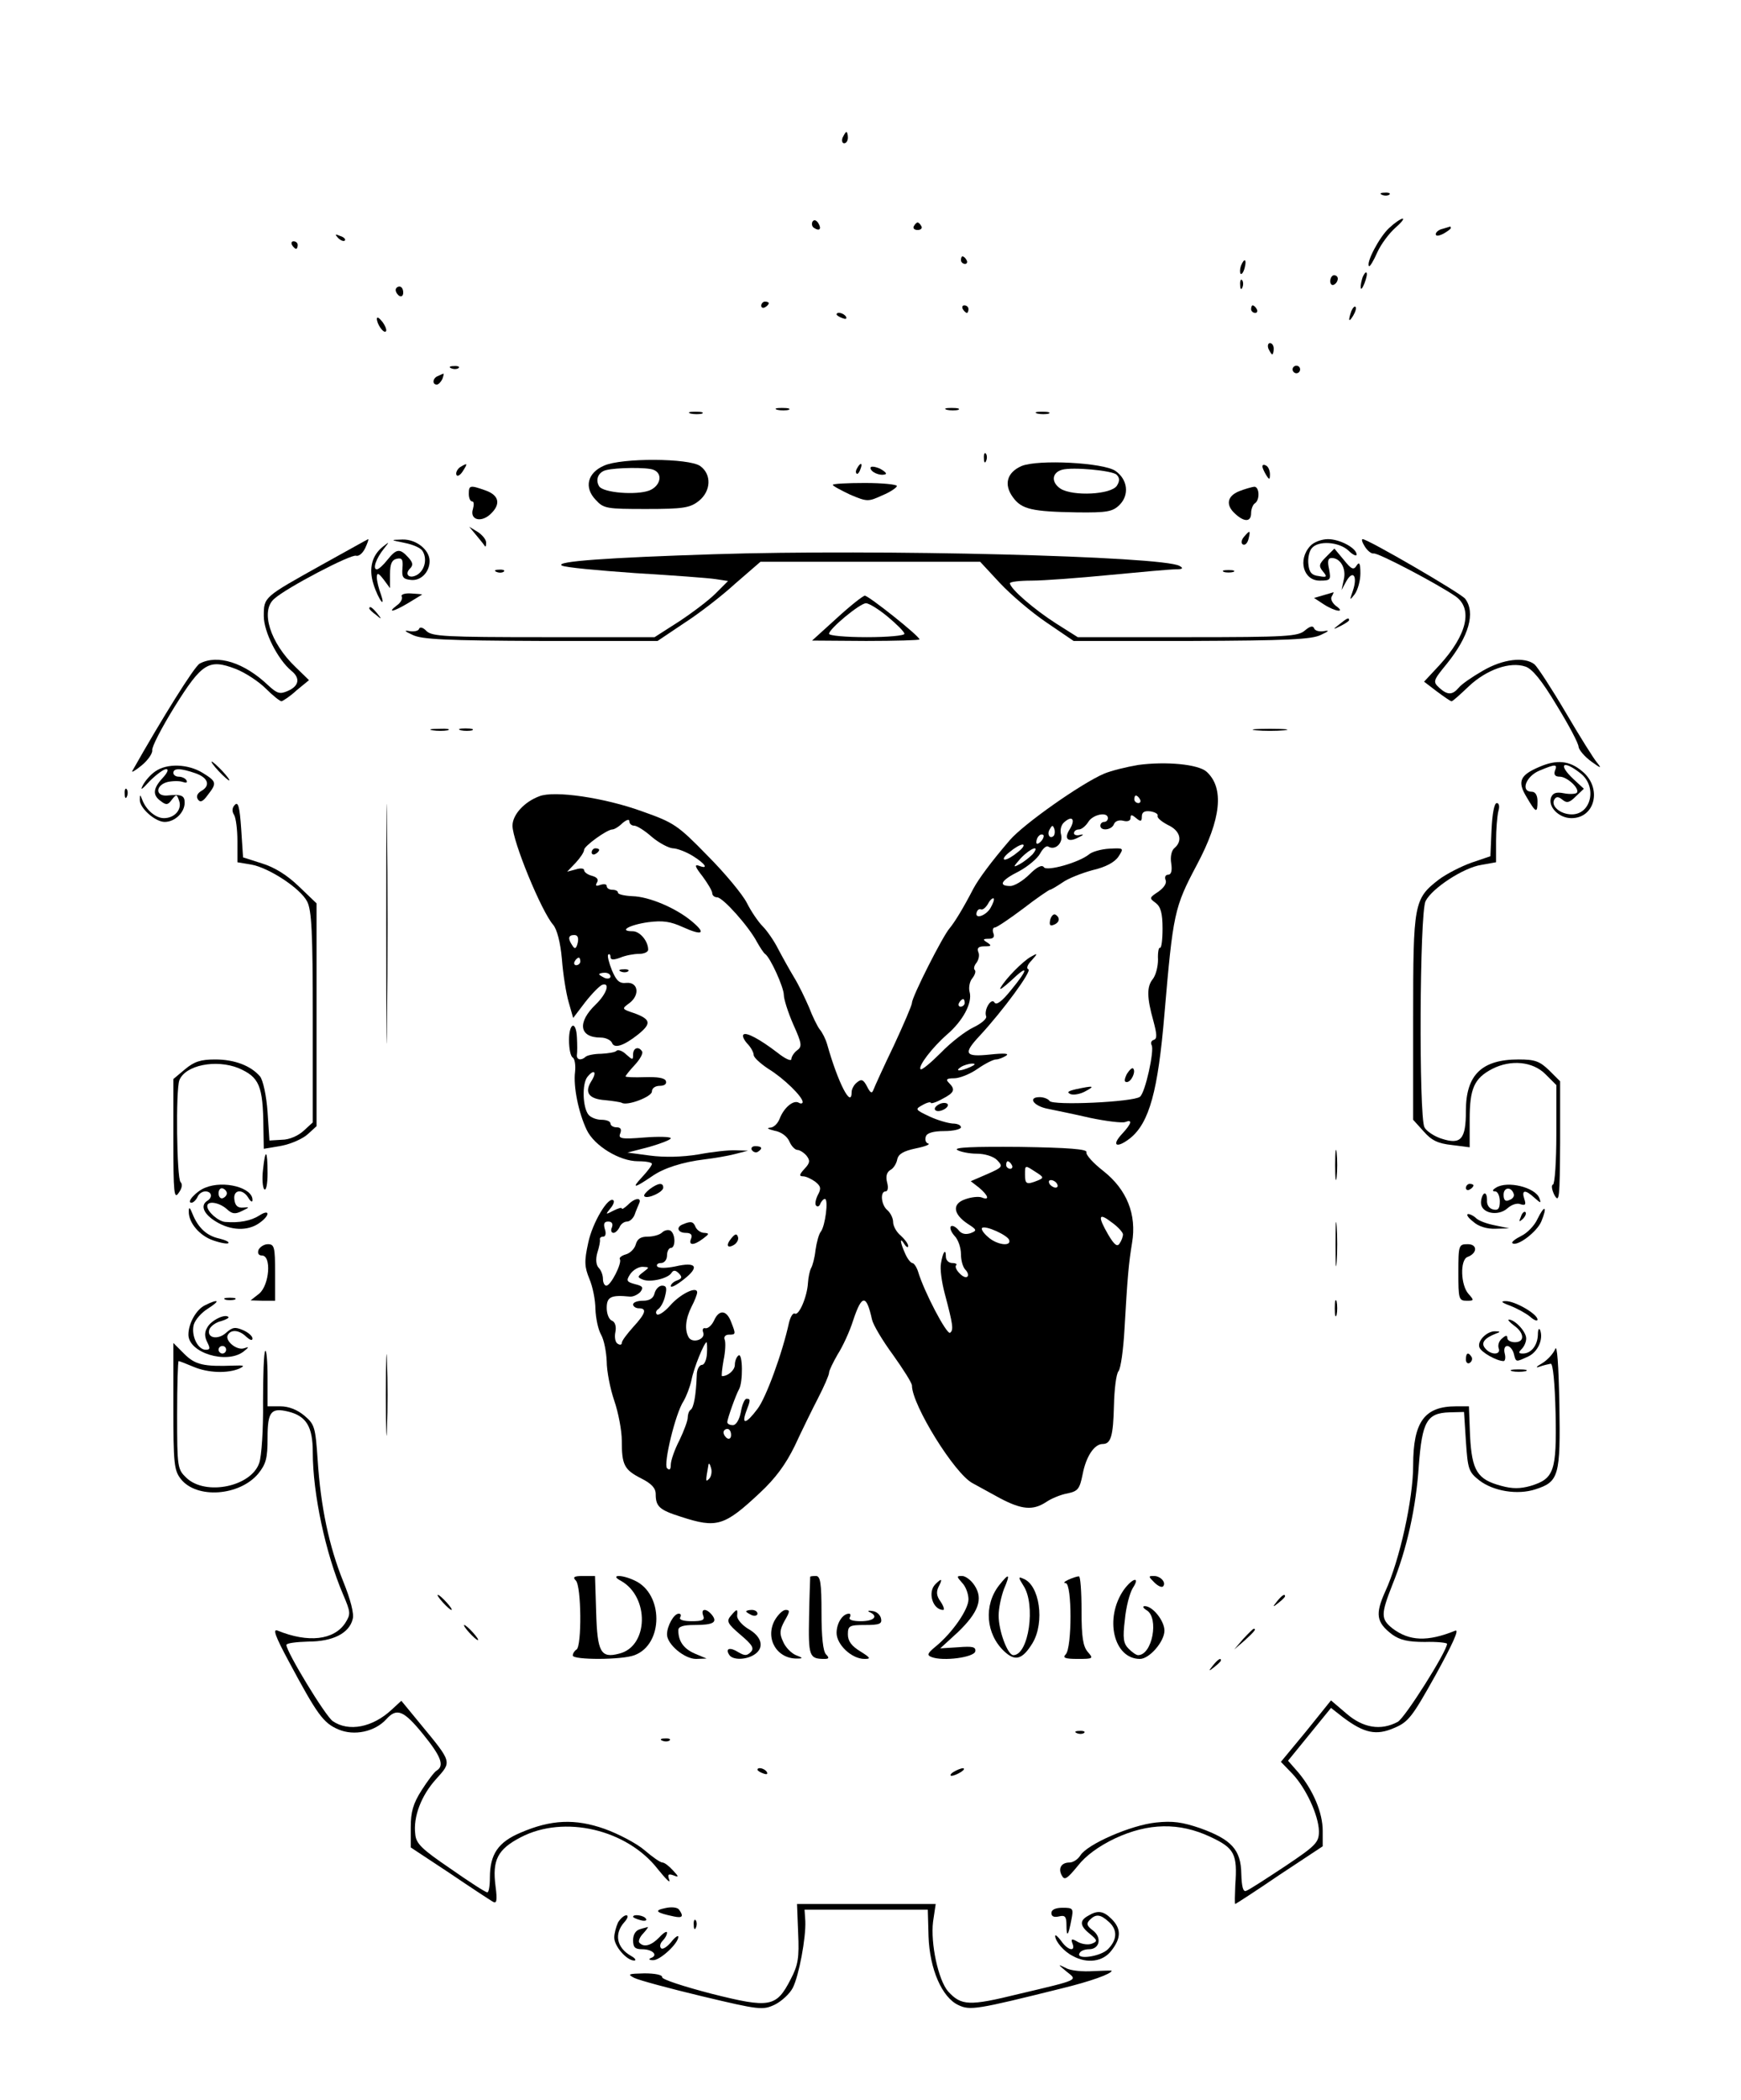 <?xml version="1.0" standalone="no"?>
<!DOCTYPE svg PUBLIC "-//W3C//DTD SVG 20010904//EN"
 "http://www.w3.org/TR/2001/REC-SVG-20010904/DTD/svg10.dtd">
<svg version="1.0" xmlns="http://www.w3.org/2000/svg"
 width="462pt" height="557pt" viewBox="0 0 462 557"
 preserveAspectRatio="xMidYMid meet">

<g transform="translate(0,557) scale(0.1,-0.1)"
fill="#000000" stroke="none">
<path d="M2236 5205 c-3 -8 -1 -15 4 -15 6 0 10 7 10 15 0 8 -2 15 -4 15 -2 0
-6 -7 -10 -15z"/>
<path d="M3668 5053 c7 -3 16 -2 19 1 4 3 -2 6 -13 5 -11 0 -14 -3 -6 -6z"/>
<path d="M2156 4982 c-3 -6 -1 -14 5 -17 14 -9 20 -2 10 14 -6 8 -11 9 -15 3z"/>
<path d="M3686 4965 c-26 -24 -62 -93 -53 -101 2 -2 12 14 22 37 10 22 32 51
48 65 15 13 24 24 19 24 -5 0 -21 -11 -36 -25z"/>
<path d="M2425 4970 c-3 -5 1 -10 10 -10 9 0 13 5 10 10 -3 6 -8 10 -10 10 -2
0 -7 -4 -10 -10z"/>
<path d="M3828 4963 c-10 -2 -18 -9 -18 -14 0 -6 8 -5 20 1 11 6 20 13 20 15
0 3 -1 4 -2 4 -2 -1 -11 -3 -20 -6z"/>
<path d="M897 4939 c7 -7 15 -10 18 -7 3 3 -2 9 -12 12 -14 6 -15 5 -6 -5z"/>
<path d="M775 4920 c3 -5 8 -10 11 -10 2 0 4 5 4 10 0 6 -5 10 -11 10 -5 0 -7
-4 -4 -10z"/>
<path d="M2550 4880 c0 -5 5 -10 11 -10 5 0 7 5 4 10 -3 6 -8 10 -11 10 -2 0
-4 -4 -4 -10z"/>
<path d="M3293 4865 c-3 -9 -3 -18 -1 -21 3 -3 8 4 11 16 6 23 -1 27 -10 5z"/>
<path d="M3616 4835 c-3 -9 -6 -22 -5 -28 0 -7 5 -1 10 12 5 13 8 26 5 28 -2
2 -6 -3 -10 -12z"/>
<path d="M3530 4824 c0 -8 5 -12 10 -9 6 3 10 10 10 16 0 5 -4 9 -10 9 -5 0
-10 -7 -10 -16z"/>
<path d="M3291 4814 c0 -11 3 -14 6 -6 3 7 2 16 -1 19 -3 4 -6 -2 -5 -13z"/>
<path d="M1050 4801 c0 -6 5 -13 10 -16 6 -3 10 1 10 9 0 9 -4 16 -10 16 -5 0
-10 -4 -10 -9z"/>
<path d="M2020 4759 c0 -5 5 -7 10 -4 6 3 10 8 10 11 0 2 -4 4 -10 4 -5 0 -10
-5 -10 -11z"/>
<path d="M2555 4750 c3 -5 8 -10 11 -10 2 0 4 5 4 10 0 6 -5 10 -11 10 -5 0
-7 -4 -4 -10z"/>
<path d="M3320 4750 c0 -5 5 -10 11 -10 5 0 7 5 4 10 -3 6 -8 10 -11 10 -2 0
-4 -4 -4 -10z"/>
<path d="M3586 4745 c-9 -26 -7 -32 5 -12 6 10 9 21 6 23 -2 3 -7 -2 -11 -11z"/>
<path d="M2220 4736 c0 -2 7 -7 16 -10 8 -3 12 -2 9 4 -6 10 -25 14 -25 6z"/>
<path d="M1000 4725 c0 -15 18 -40 24 -34 3 3 -1 14 -9 25 -8 10 -14 15 -15 9z"/>
<path d="M3366 4645 c4 -8 8 -15 10 -15 2 0 4 7 4 15 0 8 -4 15 -10 15 -5 0
-7 -7 -4 -15z"/>
<path d="M1198 4593 c7 -3 16 -2 19 1 4 3 -2 6 -13 5 -11 0 -14 -3 -6 -6z"/>
<path d="M3430 4590 c0 -5 5 -10 10 -10 6 0 10 5 10 10 0 6 -4 10 -10 10 -5 0
-10 -4 -10 -10z"/>
<path d="M1163 4573 c-15 -5 -17 -23 -4 -23 5 0 11 7 15 15 3 8 4 15 3 14 -1
0 -8 -3 -14 -6z"/>
<path d="M2063 4483 c9 -2 23 -2 30 0 6 3 -1 5 -18 5 -16 0 -22 -2 -12 -5z"/>
<path d="M2513 4483 c9 -2 23 -2 30 0 6 3 -1 5 -18 5 -16 0 -22 -2 -12 -5z"/>
<path d="M1833 4473 c9 -2 23 -2 30 0 6 3 -1 5 -18 5 -16 0 -22 -2 -12 -5z"/>
<path d="M2753 4473 c9 -2 23 -2 30 0 6 3 -1 5 -18 5 -16 0 -22 -2 -12 -5z"/>
<path d="M2611 4354 c0 -11 3 -14 6 -6 3 7 2 16 -1 19 -3 4 -6 -2 -5 -13z"/>
<path d="M1603 4335 c-44 -19 -54 -58 -22 -91 21 -23 29 -24 134 -24 98 0 116
3 139 21 33 26 35 71 4 93 -30 21 -208 22 -255 1z m131 -11 c26 -10 19 -43
-11 -55 -35 -13 -122 -6 -133 11 -11 18 -2 38 18 43 27 7 109 8 126 1z"/>
<path d="M2711 4334 c-39 -17 -48 -49 -23 -83 23 -32 51 -38 170 -40 80 -1 95
2 113 20 26 26 22 67 -11 90 -32 22 -205 31 -249 13z m252 -23 c8 -8 9 -16 1
-29 -15 -24 -117 -29 -150 -8 -25 17 -23 42 4 50 28 8 134 -2 145 -13z"/>
<path d="M1221 4331 c-7 -5 -12 -14 -10 -20 2 -6 10 -2 17 9 14 22 13 23 -7
11z"/>
<path d="M2275 4329 c-4 -6 -5 -12 -2 -15 2 -3 7 2 10 11 7 17 1 20 -8 4z"/>
<path d="M2310 4329 c0 -11 25 -22 39 -17 6 1 -1 8 -14 15 -14 6 -25 7 -25 2z"/>
<path d="M3350 4333 c0 -4 5 -15 10 -23 8 -13 10 -13 10 2 0 9 -4 20 -10 23
-5 3 -10 3 -10 -2z"/>
<path d="M2210 4284 c0 -3 21 -14 46 -26 45 -19 48 -19 85 -2 22 9 39 21 39
25 0 4 -38 8 -85 8 -47 0 -85 -2 -85 -5z"/>
<path d="M1244 4260 c0 -11 4 -20 9 -20 5 0 5 -9 2 -20 -9 -28 20 -37 45 -15
30 27 25 51 -11 64 -42 15 -45 14 -45 -9z"/>
<path d="M3288 4267 c-32 -13 -36 -37 -10 -60 25 -23 42 -21 42 2 0 11 5 23
10 26 14 9 12 45 -2 44 -7 -1 -25 -6 -40 -12z"/>
<path d="M1265 4149 c11 -13 21 -26 22 -28 2 -2 3 2 3 10 0 8 -10 20 -22 28
l-23 14 20 -24z"/>
<path d="M3301 4146 c-7 -8 -8 -17 -3 -20 6 -3 12 3 15 14 6 24 4 25 -12 6z"/>
<path d="M854 4072 c-154 -86 -154 -85 -154 -136 0 -42 37 -115 73 -145 24
-19 21 -40 -8 -53 -22 -10 -29 -8 -53 14 -64 61 -135 83 -182 58 -14 -7 -101
-147 -179 -285 -3 -5 8 1 25 15 17 14 29 32 28 40 -2 8 25 60 59 115 73 117
91 128 162 101 26 -10 62 -34 80 -52 19 -19 38 -34 42 -34 4 1 23 13 40 29
l33 27 -36 35 c-67 64 -94 149 -56 181 32 29 204 119 217 114 7 -2 17 6 24 20
6 13 10 24 8 24 -1 0 -56 -31 -123 -68z"/>
<path d="M1074 4130 c21 -4 42 -13 47 -21 13 -20 7 -50 -13 -63 -21 -13 -36 0
-20 16 9 9 8 16 -5 30 -22 24 -31 23 -55 -7 -11 -14 -23 -25 -28 -25 -12 0 -2
29 19 55 15 19 15 19 -3 5 -29 -23 -38 -58 -25 -99 6 -20 16 -40 21 -46 5 -5
4 3 -1 18 -6 16 -11 36 -11 45 0 14 4 13 18 -5 l17 -23 0 37 c0 28 5 38 18 41
14 3 17 -2 15 -25 -2 -23 1 -29 21 -31 27 -4 51 20 51 50 0 30 -36 58 -72 57
-33 -1 -33 -1 6 -9z"/>
<path d="M3477 4122 c-34 -37 -18 -92 25 -92 29 0 30 2 25 30 -5 22 -3 30 7
30 23 0 39 -28 32 -57 l-6 -28 13 24 c18 31 30 12 17 -26 -9 -26 -9 -27 5 -9
8 11 15 36 15 55 0 27 -3 32 -10 21 -8 -13 -14 -10 -34 15 l-25 30 -22 -22
c-19 -19 -20 -24 -9 -38 13 -15 11 -17 -10 -13 -19 2 -26 10 -28 31 -2 16 2
35 9 43 17 21 72 17 97 -6 12 -12 22 -16 22 -11 0 17 -44 41 -76 41 -17 0 -38
-8 -47 -18z"/>
<path d="M3622 4120 c7 -11 17 -19 23 -18 11 3 172 -82 218 -114 46 -33 30
-102 -43 -182 l-41 -44 34 -26 c19 -14 36 -26 39 -26 3 0 23 18 46 40 47 44
109 66 150 52 18 -6 43 -36 83 -103 32 -52 58 -101 58 -110 1 -8 16 -26 34
-39 25 -18 28 -19 16 -4 -9 10 -47 71 -84 134 -37 63 -75 121 -83 128 -27 21
-84 14 -137 -17 -28 -16 -57 -36 -64 -45 -17 -20 -30 -20 -52 0 -17 16 -16 19
20 63 59 73 77 136 49 173 -12 15 -258 158 -272 158 -4 0 -1 -9 6 -20z"/>
<path d="M1895 4100 c-282 -9 -424 -19 -404 -30 8 -5 95 -13 194 -20 99 -6
195 -13 214 -16 l33 -5 -33 -33 c-19 -19 -63 -52 -98 -75 l-64 -41 -294 0
c-259 0 -296 2 -311 16 -9 10 -18 12 -20 6 -1 -5 -13 -8 -25 -6 -16 3 -14 0 8
-10 24 -12 89 -15 340 -16 l310 0 70 47 c39 25 100 72 136 105 l67 58 291 0
292 0 52 -56 c29 -31 84 -78 124 -105 l72 -49 313 0 c254 1 319 4 343 16 22
10 24 13 8 10 -12 -2 -24 1 -26 8 -3 7 -11 5 -24 -6 -18 -16 -48 -18 -311 -18
l-292 0 -57 36 c-58 37 -122 92 -123 107 0 4 26 7 58 7 31 0 125 7 207 15 83
8 161 15 175 15 19 0 21 3 10 9 -45 26 -802 45 -1235 31z"/>
<path d="M1318 4053 c7 -3 16 -2 19 1 4 3 -2 6 -13 5 -11 0 -14 -3 -6 -6z"/>
<path d="M3248 4053 c6 -2 18 -2 25 0 6 3 1 5 -13 5 -14 0 -19 -2 -12 -5z"/>
<path d="M1066 3988 c3 -5 -2 -16 -12 -23 -29 -22 -10 -18 30 6 20 12 36 22
36 22 0 1 -13 2 -30 3 -16 1 -27 -3 -24 -8z"/>
<path d="M3511 3991 l-24 -7 26 -17 c31 -20 59 -23 32 -4 -10 8 -15 19 -11 25
4 7 6 12 4 11 -2 -1 -14 -4 -27 -8z"/>
<path d="M2220 3930 l-65 -59 143 -1 c78 0 142 2 142 4 0 9 -135 116 -145 116
-5 0 -39 -27 -75 -60z m136 4 c24 -20 44 -40 44 -45 0 -5 -45 -9 -100 -9 -55
0 -100 4 -100 9 0 13 82 81 98 81 8 0 34 -16 58 -36z"/>
<path d="M980 3956 c0 -2 8 -10 18 -17 15 -13 16 -12 3 4 -13 16 -21 21 -21
13z"/>
<path d="M3554 3914 c-18 -14 -18 -15 4 -4 12 6 22 13 22 15 0 8 -5 6 -26 -11z"/>
<path d="M1148 3633 c12 -2 30 -2 40 0 9 3 -1 5 -23 4 -22 0 -30 -2 -17 -4z"/>
<path d="M1223 3633 c9 -2 23 -2 30 0 6 3 -1 5 -18 5 -16 0 -22 -2 -12 -5z"/>
<path d="M3333 3633 c20 -2 54 -2 75 0 20 2 3 4 -38 4 -41 0 -58 -2 -37 -4z"/>
<path d="M1025 3120 c0 -283 1 -399 2 -258 2 142 2 374 0 515 -1 142 -2 26 -2
-257z"/>
<path d="M580 3525 c13 -14 26 -25 28 -25 3 0 -5 11 -18 25 -13 14 -26 25 -28
25 -3 0 5 -11 18 -25z"/>
<path d="M3020 3541 c-30 -5 -71 -15 -90 -23 -61 -26 -214 -134 -250 -176 -50
-58 -83 -103 -97 -129 -27 -52 -49 -88 -63 -105 -18 -20 -100 -182 -100 -198
0 -6 -22 -57 -48 -113 -27 -56 -51 -109 -54 -117 -4 -11 -8 -10 -17 8 -10 19
-15 21 -27 11 -8 -6 -14 -18 -14 -25 0 -46 -36 23 -65 126 -4 14 -13 32 -20
40 -6 8 -19 34 -28 58 -10 23 -27 59 -40 80 -12 20 -31 54 -42 75 -11 22 -30
49 -41 60 -12 12 -31 40 -42 62 -11 22 -58 79 -105 126 -78 80 -88 87 -173
117 -99 36 -233 56 -273 40 -40 -15 -71 -49 -71 -78 0 -41 77 -228 108 -263
10 -12 19 -46 23 -90 3 -40 11 -91 18 -115 l12 -42 32 42 c18 23 38 43 45 46
22 7 12 -24 -17 -52 -50 -48 -44 -88 13 -88 14 0 27 -7 30 -14 6 -16 31 -8 69
22 36 29 34 40 -8 56 -36 12 -36 12 -14 28 28 22 22 56 -9 53 -18 -2 -26 5
-38 33 -8 20 -13 39 -10 42 3 3 6 0 6 -6 0 -8 7 -9 26 -2 14 6 36 10 50 10 13
0 24 5 24 11 0 23 -22 49 -41 49 -39 0 -9 17 41 24 39 5 59 2 92 -13 53 -24
63 -17 23 16 -42 35 -113 65 -157 66 -21 1 -38 5 -38 9 0 5 -7 8 -15 8 -8 0
-15 4 -15 10 0 5 -7 6 -17 3 -11 -4 -14 -3 -9 6 5 8 1 14 -13 18 -12 3 -21 10
-21 15 0 5 -10 6 -22 2 l-23 -6 23 24 c12 13 22 28 22 34 0 10 61 54 75 54 5
0 17 7 27 17 11 9 18 11 18 5 0 -7 6 -12 13 -12 7 0 28 -13 47 -30 19 -16 44
-29 55 -30 11 0 35 -9 53 -20 34 -21 44 -37 16 -26 -12 4 -9 -4 10 -28 14 -19
26 -39 26 -45 0 -6 6 -11 13 -11 15 0 84 -77 106 -119 8 -14 17 -28 21 -31 14
-9 50 -89 50 -109 0 -11 11 -46 25 -78 23 -51 24 -59 10 -69 -8 -6 -15 -17
-15 -23 0 -7 -17 1 -37 17 -47 36 -83 55 -90 48 -4 -3 1 -14 10 -24 10 -10 17
-24 17 -30 0 -7 18 -23 39 -37 41 -25 91 -74 91 -88 0 -4 -5 -5 -10 -2 -14 9
-40 -13 -51 -42 -5 -13 -16 -24 -26 -24 -10 -1 -4 -4 12 -8 18 -3 34 -15 40
-29 5 -12 15 -22 21 -22 6 0 17 -7 24 -15 10 -13 10 -19 -5 -35 -14 -15 -15
-20 -4 -20 8 0 22 -7 32 -14 15 -12 17 -18 7 -36 -6 -12 -8 -25 -4 -28 4 -4 9
-1 11 6 3 6 8 12 12 12 10 0 1 -72 -11 -87 -5 -6 -11 -28 -14 -49 -2 -20 -8
-42 -12 -48 -3 -6 -7 -23 -8 -39 -2 -36 -24 -88 -35 -81 -5 2 -11 -8 -15 -23
-18 -83 -62 -202 -84 -230 -30 -40 -43 -43 -30 -7 12 31 12 34 1 34 -5 0 -12
-16 -15 -35 -4 -21 -13 -35 -21 -35 -8 0 -15 3 -15 8 0 9 23 73 31 87 11 19
10 97 -1 90 -5 -3 -10 -14 -10 -25 0 -14 -18 -30 -34 -30 -2 0 0 19 4 42 5 23
6 48 3 55 -3 7 2 13 11 13 19 0 19 1 6 34 -12 32 -32 33 -45 4 -6 -13 -16 -22
-23 -21 -6 2 -9 -3 -6 -11 7 -18 -27 -30 -38 -14 -12 20 -9 50 7 82 8 15 15
33 15 38 0 18 -45 -4 -72 -35 -15 -17 -31 -27 -35 -23 -4 4 -2 10 4 14 6 4 15
20 18 35 5 20 4 27 -8 27 -8 0 -17 -9 -20 -20 -3 -14 -14 -20 -31 -20 -14 0
-26 -4 -26 -10 0 -5 7 -10 15 -10 23 0 18 -14 -15 -50 -16 -18 -30 -36 -30
-42 0 -5 -5 -6 -11 -2 -6 3 -9 17 -6 31 3 15 -1 27 -9 30 -8 3 -14 18 -14 34
0 29 11 35 61 30 9 -1 21 5 28 12 9 12 7 16 -14 21 -22 6 -24 9 -13 26 7 11
22 20 33 20 19 -1 19 -1 2 -14 -16 -12 -16 -14 -1 -20 20 -8 67 3 76 18 5 8
11 7 19 -1 10 -10 9 -14 -4 -19 -9 -3 -17 -10 -17 -15 0 -6 16 3 35 18 42 33
33 47 -23 34 -25 -5 -44 -5 -48 0 -3 5 2 9 10 9 9 0 16 9 16 20 0 11 5 20 10
20 13 0 13 37 -1 46 -6 3 -16 1 -22 -5 -6 -6 -23 -11 -38 -11 -19 0 -28 -6
-32 -21 -3 -11 -15 -23 -26 -26 -11 -3 -19 -9 -16 -13 6 -10 -24 -70 -36 -70
-5 0 -9 8 -9 18 0 10 -5 23 -11 29 -7 7 -9 22 -4 40 5 15 8 31 7 35 -1 5 3 8
9 8 6 0 8 9 4 20 -4 14 -2 20 9 20 10 0 13 -6 10 -15 -4 -8 -2 -15 4 -15 5 0
12 7 16 15 3 8 12 15 20 15 7 0 16 8 20 18 3 9 9 23 12 30 8 17 -12 15 -30 -4
-9 -8 -16 -13 -16 -9 0 3 -10 0 -22 -6 -21 -11 -22 -11 -9 5 8 9 12 19 9 22
-13 13 -56 -59 -67 -112 -11 -50 -10 -64 3 -96 9 -21 16 -57 16 -80 1 -24 7
-54 15 -68 8 -14 14 -46 15 -71 0 -25 9 -72 20 -104 11 -32 20 -80 20 -106 0
-64 6 -77 51 -100 28 -14 39 -26 39 -42 0 -33 10 -42 67 -60 95 -31 115 -25
209 63 42 39 69 76 93 125 18 39 46 96 62 127 16 31 29 61 29 67 0 6 11 28 23
49 13 20 32 61 41 90 23 69 35 70 50 2 3 -14 28 -56 56 -94 27 -38 50 -74 50
-81 0 -51 113 -234 161 -259 13 -7 46 -25 73 -40 57 -30 87 -33 122 -10 13 9
39 20 57 23 28 6 32 12 40 51 9 47 31 80 53 80 22 0 28 21 30 102 1 43 6 84
12 91 6 7 13 57 16 112 8 139 11 173 20 228 13 76 -14 142 -76 191 -27 21 -47
43 -45 50 3 8 -47 12 -177 14 -122 1 -176 -1 -166 -8 8 -5 32 -10 52 -10 21 0
44 -7 54 -17 16 -17 15 -19 -26 -37 l-44 -19 22 -17 c25 -21 29 -35 7 -26 -8
3 -28 1 -44 -5 -35 -12 -32 -39 7 -65 25 -16 25 -18 7 -25 -13 -4 -24 -2 -32
9 -7 8 -16 13 -20 9 -3 -4 1 -15 10 -25 10 -10 17 -32 17 -48 0 -17 5 -35 12
-42 6 -6 9 -15 5 -18 -3 -4 -13 0 -21 9 -8 8 -12 17 -9 21 4 3 -1 6 -10 6 -9
0 -17 7 -17 17 0 23 -8 13 -13 -18 -3 -14 2 -50 10 -80 22 -83 24 -97 14 -104
-9 -5 -69 109 -85 163 -4 12 -11 22 -15 22 -4 0 -13 11 -19 25 -14 31 -15 46
-2 25 5 -8 10 -10 10 -5 0 6 -9 18 -20 28 -11 9 -20 25 -20 36 0 10 -7 24 -15
31 -17 14 -20 50 -5 50 6 0 8 10 4 24 -4 16 -1 27 9 33 8 4 16 17 18 28 3 14
16 22 49 29 25 5 40 11 33 13 -7 2 -9 11 -6 19 3 9 20 14 49 14 24 0 44 5 44
10 0 6 -10 10 -22 10 -13 1 -41 9 -62 19 -38 18 -38 19 -18 30 12 7 22 9 22 6
0 -3 14 1 30 10 33 17 36 25 18 43 -9 9 -6 12 14 12 14 0 42 11 62 25 20 14
42 25 49 25 7 0 19 5 27 10 9 6 -5 7 -43 3 -67 -7 -72 2 -27 50 62 67 139 172
129 176 -6 2 -3 12 8 23 18 20 17 21 -2 10 -21 -12 -66 -57 -80 -82 -4 -8 8 1
28 19 47 45 47 32 0 -25 -24 -30 -39 -41 -44 -33 -8 14 -29 -19 -22 -37 2 -6
-13 -19 -34 -29 -21 -10 -60 -40 -86 -67 -27 -27 -51 -47 -54 -44 -8 7 31 58
70 92 42 36 68 84 60 113 -3 11 0 28 7 36 7 9 10 18 7 22 -4 3 -2 12 4 19 6 8
9 21 5 29 -4 11 1 15 17 15 18 0 19 2 7 10 -13 8 -12 10 4 10 12 0 16 5 12 15
-3 8 -1 15 4 15 5 0 39 23 75 50 36 28 69 50 71 50 3 0 18 9 33 19 15 11 51
25 80 33 35 8 59 21 69 36 15 23 14 23 -24 21 -21 -1 -46 -8 -54 -15 -27 -22
-113 -46 -120 -34 -5 7 -18 1 -38 -19 -17 -17 -40 -31 -51 -31 -33 0 -25 15
23 39 24 13 49 34 56 47 7 13 16 21 21 19 18 -12 40 8 35 30 -4 14 0 28 9 35
21 18 29 6 14 -19 -17 -26 -5 -37 23 -22 13 6 15 9 6 7 -10 -3 -18 -1 -18 4 0
6 6 10 13 10 7 0 18 9 25 20 12 20 52 28 52 10 0 -5 -4 -10 -10 -10 -5 0 -10
-4 -10 -10 0 -15 30 -12 36 4 3 8 13 12 25 9 11 -3 19 0 19 7 0 10 3 10 15 0
12 -10 15 -9 15 4 0 12 7 16 23 14 12 -2 21 -7 19 -12 -2 -5 10 -15 27 -24 33
-15 40 -42 18 -61 -8 -6 -12 -23 -9 -41 3 -19 0 -30 -8 -30 -7 0 -10 -6 -7
-14 4 -9 -5 -21 -19 -31 -24 -16 -25 -17 -7 -30 13 -10 18 -27 18 -68 0 -30
-3 -53 -7 -51 -3 2 -6 -12 -5 -31 0 -19 -6 -42 -14 -52 -16 -20 -16 -48 2
-112 9 -34 10 -46 1 -49 -7 -2 -9 -8 -6 -14 8 -13 -17 -127 -31 -137 -17 -14
-232 -24 -240 -11 -3 5 -15 10 -26 10 -33 0 -16 -24 22 -31 19 -4 69 -14 112
-24 43 -9 85 -14 93 -11 20 8 17 -4 -8 -31 -30 -32 -15 -40 21 -12 51 41 74
126 91 329 23 268 26 283 86 396 65 122 73 204 26 247 -22 20 -108 28 -182 18z
m5 -91 c3 -5 1 -10 -4 -10 -6 0 -11 5 -11 10 0 6 2 10 4 10 3 0 8 -4 11 -10z
m-229 -97 c-10 -10 -19 5 -10 18 6 11 8 11 12 0 2 -7 1 -15 -2 -18z m-34 -15
c-7 -7 -12 -8 -12 -2 0 6 3 14 7 17 3 4 9 5 12 2 2 -3 -1 -11 -7 -17z m-61
-28 c-13 -11 -28 -20 -35 -20 -6 1 0 10 13 20 13 11 28 20 35 20 6 -1 0 -10
-13 -20z m39 -6 c-8 -8 -23 -20 -34 -26 -19 -10 -18 -8 3 16 26 27 53 37 31
10z m-112 -143 c-13 -21 -43 -30 -36 -10 2 6 7 9 11 7 5 -2 13 5 19 15 5 10
12 16 15 14 2 -3 -2 -14 -9 -26z m-1095 -92 c-4 -16 -8 -17 -14 -7 -13 19 -11
28 5 28 9 0 12 -7 9 -21z m7 -49 c0 -5 -5 -10 -11 -10 -5 0 -7 5 -4 10 3 6 8
10 11 10 2 0 4 -4 4 -10z m80 -40 c0 -5 -7 -7 -15 -4 -8 4 -15 8 -15 10 0 2 7
4 15 4 8 0 15 -4 15 -10z m940 -70 c0 -5 -5 -10 -11 -10 -5 0 -7 5 -4 10 3 6
8 10 11 10 2 0 4 -4 4 -10z m15 -170 c-27 -12 -43 -12 -25 0 8 5 22 9 30 9 10
0 8 -3 -5 -9z m110 -260 c3 -5 1 -10 -4 -10 -6 0 -11 5 -11 10 0 6 2 10 4 10
3 0 8 -4 11 -10z m69 -41 c-30 -12 -34 -10 -34 16 0 25 0 25 26 8 24 -15 25
-17 8 -24z m51 -9 c3 -5 2 -10 -4 -10 -5 0 -13 5 -16 10 -3 6 -2 10 4 10 5 0
13 -4 16 -10z m175 -134 c0 -6 -4 -17 -9 -24 -6 -10 -14 -4 -30 23 -29 50 -26
60 9 33 17 -12 30 -27 30 -32z m-302 -15 c6 -18 -33 -13 -56 8 -12 10 -19 21
-16 24 8 8 68 -19 72 -32z m-802 -301 c-1 -17 -7 -30 -13 -30 -7 0 -14 -12
-14 -27 -2 -54 -8 -86 -16 -92 -5 -3 -8 -13 -8 -21 0 -8 -10 -35 -22 -60 -13
-25 -23 -54 -23 -65 0 -12 -3 -16 -10 -9 -10 10 22 145 44 178 7 12 17 37 21
56 6 32 34 100 40 100 1 0 2 -13 1 -30z m64 -216 c0 -8 -4 -12 -10 -9 -5 3
-10 10 -10 16 0 5 5 9 10 9 6 0 10 -7 10 -16z m-58 -116 c-10 -10 -10 -8 -2
37 1 6 4 2 7 -9 3 -10 0 -23 -5 -28z"/>
<path d="M4085 3536 c-52 -22 -59 -39 -34 -80 25 -43 29 -44 29 -11 0 16 -6
25 -15 25 -31 0 -16 41 20 56 43 18 49 18 41 -1 -3 -10 1 -15 13 -15 20 0 55
-33 45 -43 -4 -3 -19 -4 -34 -1 -20 4 -29 1 -34 -11 -9 -25 21 -55 54 -55 63
0 82 80 29 124 -34 29 -68 32 -114 12z m109 -17 c45 -35 29 -109 -23 -109 -31
0 -57 23 -46 40 5 8 11 7 21 -1 12 -10 19 -8 36 9 l21 20 -27 25 c-43 40 -29
53 18 16z"/>
<path d="M412 3524 c-12 -8 -27 -25 -33 -37 -8 -15 -2 -11 18 11 17 17 37 32
44 32 7 0 4 -9 -9 -23 -26 -28 -28 -46 -5 -62 14 -11 19 -10 29 4 12 15 13 15
19 -2 9 -23 -11 -47 -40 -47 -22 0 -48 22 -58 50 -5 13 -6 13 -6 -1 -1 -22 41
-59 66 -59 27 0 53 25 53 51 0 19 -8 23 -47 19 -32 -2 -30 28 2 36 14 3 32 3
40 0 9 -3 13 -2 10 4 -3 6 -13 10 -21 10 -8 0 -14 5 -14 10 0 13 19 13 59 -1
34 -12 40 -33 15 -47 -10 -6 -14 -14 -9 -22 6 -9 13 -7 26 11 25 32 24 36 -13
59 -39 24 -95 26 -126 4z"/>
<path d="M331 3464 c0 -11 3 -14 6 -6 3 7 2 16 -1 19 -3 4 -6 -2 -5 -13z"/>
<path d="M623 3435 c-7 -7 -8 -17 -2 -26 5 -8 9 -39 9 -70 l0 -56 36 -6 c47
-8 131 -63 149 -98 12 -23 15 -82 15 -307 l0 -279 -24 -22 c-14 -13 -38 -24
-58 -24 l-33 -2 -5 76 c-3 43 -12 84 -20 94 -24 28 -67 45 -119 45 -39 0 -56
-6 -80 -26 l-31 -26 0 -161 c0 -142 2 -159 14 -141 9 12 11 23 5 29 -10 10
-13 244 -3 270 16 40 97 56 157 32 55 -24 65 -46 66 -158 l1 -56 47 8 c26 5
57 19 70 31 l23 21 0 296 0 295 -47 45 c-31 30 -65 51 -98 61 l-50 16 -5 76
c-4 58 -8 73 -17 63z"/>
<path d="M3958 3369 l-3 -70 -50 -17 c-28 -10 -67 -30 -87 -45 -66 -51 -68
-63 -68 -366 l0 -271 28 -31 c21 -24 38 -32 75 -36 l47 -6 0 74 c0 82 12 109
60 134 49 25 107 20 141 -14 l29 -29 0 -130 c0 -72 -4 -132 -9 -134 -5 -1 -3
-14 4 -28 13 -22 14 -7 15 138 l0 164 -29 29 c-25 24 -37 29 -81 29 -98 0
-140 -41 -140 -136 0 -76 -13 -91 -65 -74 -19 6 -40 20 -45 30 -15 29 -13 569
3 600 17 34 101 89 148 96 l39 7 0 56 c0 31 3 66 6 79 4 13 2 22 -4 22 -7 0
-12 -29 -14 -71z"/>
<path d="M1570 3309 c0 -5 5 -7 10 -4 6 3 10 8 10 11 0 2 -4 4 -10 4 -5 0 -10
-5 -10 -11z"/>
<path d="M2787 3131 c-3 -14 -1 -18 9 -14 16 6 18 19 5 27 -5 3 -11 -3 -14
-13z"/>
<path d="M1648 2993 c7 -3 16 -2 19 1 4 3 -2 6 -13 5 -11 0 -14 -3 -6 -6z"/>
<path d="M1510 2811 c0 -22 4 -43 10 -46 5 -3 8 -20 6 -38 -5 -38 9 -108 31
-154 20 -42 87 -83 136 -83 21 0 37 -3 37 -7 0 -4 -12 -20 -27 -36 -28 -30
-20 -29 27 3 31 22 82 38 140 45 25 3 61 9 80 14 l35 9 -32 1 c-18 1 -63 -4
-100 -11 -43 -7 -90 -8 -128 -3 l-60 8 58 15 c31 9 57 19 57 23 0 4 -32 5 -70
2 -62 -5 -70 -3 -64 11 4 11 1 16 -10 16 -9 0 -16 5 -16 10 0 6 -11 10 -24 10
-13 0 -28 6 -34 13 -16 19 -18 83 -3 101 18 22 26 13 10 -12 -19 -30 -6 -47
37 -50 20 -2 40 -5 44 -7 14 -9 80 16 80 30 0 9 9 15 21 15 12 0 19 5 16 13
-3 8 -22 11 -56 10 -28 -1 -51 0 -51 2 0 2 11 16 25 31 13 14 22 30 19 35 -9
15 -24 10 -24 -8 0 -15 -1 -15 -18 0 -10 10 -22 14 -26 10 -3 -4 -22 -7 -41
-8 -18 0 -37 -4 -41 -8 -12 -11 -25 -8 -23 6 1 6 1 27 0 45 -2 46 -21 40 -21
-7z"/>
<path d="M2990 2721 c-7 -15 -7 -21 0 -21 12 0 25 28 17 36 -3 3 -10 -4 -17
-15z"/>
<path d="M2855 2681 c-21 -5 -25 -8 -14 -13 8 -3 26 0 40 8 26 14 21 15 -26 5z"/>
<path d="M2490 2640 c-20 -12 -5 -24 16 -12 9 5 12 12 7 15 -5 3 -15 2 -23 -3z"/>
<path d="M3543 2480 c0 -36 2 -50 4 -32 2 17 2 47 0 65 -2 17 -4 3 -4 -33z"/>
<path d="M1995 2520 c4 -6 11 -8 16 -5 14 9 11 15 -7 15 -8 0 -12 -5 -9 -10z"/>
<path d="M698 2468 c-3 -24 -1 -47 3 -52 5 -6 9 13 9 42 0 63 -6 68 -12 10z"/>
<path d="M545 2420 c-24 -9 -52 -40 -37 -40 5 0 12 7 16 15 3 8 12 15 21 15
17 0 20 -16 5 -25 -19 -12 -10 -35 23 -55 39 -24 84 -26 115 -4 29 20 29 39 0
20 -22 -14 -53 -20 -90 -17 -18 1 -48 27 -48 42 0 15 32 10 52 -8 14 -13 22
-14 40 -5 21 10 21 11 3 9 -14 -1 -21 5 -23 21 -4 27 22 30 37 5 6 -10 11 -13
11 -6 1 33 -76 53 -125 33z m57 -15 c0 -5 -5 -11 -11 -13 -6 -2 -11 4 -11 13
0 9 5 15 11 13 6 -2 11 -8 11 -13z"/>
<path d="M1724 2416 c-10 -8 -17 -16 -14 -19 8 -8 50 11 50 23 0 14 -13 13
-36 -4z"/>
<path d="M3890 2419 c0 -5 5 -7 10 -4 6 3 10 8 10 11 0 2 -4 4 -10 4 -5 0 -10
-5 -10 -11z"/>
<path d="M3970 2420 c-10 -6 -11 -10 -2 -10 6 0 12 -12 12 -26 0 -19 -4 -25
-17 -22 -11 2 -18 12 -17 25 0 12 -3 20 -8 17 -4 -3 -8 -14 -8 -24 0 -28 45
-37 70 -15 11 10 26 15 35 11 13 -4 15 -1 10 14 -8 24 2 26 27 3 17 -15 18
-15 13 -1 -11 29 -85 47 -115 28z m47 -17 c2 -6 -3 -13 -12 -16 -10 -5 -15 0
-15 14 0 21 21 22 27 2z"/>
<path d="M501 2357 c-1 -30 29 -65 65 -77 20 -7 38 -10 40 -7 3 3 -8 8 -24 12
-33 7 -56 28 -71 65 -7 18 -10 20 -10 7z"/>
<path d="M4080 2337 c-8 -18 -28 -38 -43 -45 -16 -8 -26 -16 -24 -19 12 -11
65 29 77 57 17 41 9 46 -10 7z"/>
<path d="M3544 2270 c0 -52 1 -74 3 -47 2 26 2 68 0 95 -2 26 -3 4 -3 -48z"/>
<path d="M4036 2343 c-6 -14 -5 -15 5 -6 7 7 10 15 7 18 -3 3 -9 -2 -12 -12z"/>
<path d="M3909 2330 c14 -13 37 -20 60 -19 l36 1 -38 8 c-21 4 -43 12 -50 19
-6 6 -16 11 -21 11 -6 -1 0 -10 13 -20z"/>
<path d="M1813 2323 c-20 -7 -15 -23 7 -23 13 0 18 -5 14 -15 -8 -19 7 -19 32
0 16 12 17 14 3 15 -9 0 -19 7 -23 15 -6 15 -12 17 -33 8z"/>
<path d="M1941 2286 c-16 -19 -11 -29 8 -17 7 5 12 14 9 21 -3 9 -8 7 -17 -4z"/>
<path d="M686 2255 c-3 -9 0 -15 9 -15 26 0 20 -78 -7 -101 l-23 -18 33 -1 32
0 0 75 c0 67 -2 75 -19 75 -10 0 -21 -7 -25 -15z"/>
<path d="M3870 2195 c0 -70 1 -75 22 -75 20 0 20 1 5 18 -21 23 -23 90 -3 98
27 10 27 34 1 34 -24 0 -25 -2 -25 -75z"/>
<path d="M598 2123 c6 -2 18 -2 25 0 6 3 1 5 -13 5 -14 0 -19 -2 -12 -5z"/>
<path d="M3542 2100 c0 -19 2 -27 5 -17 2 9 2 25 0 35 -3 9 -5 1 -5 -18z"/>
<path d="M544 2108 c-23 -11 -44 -48 -44 -78 0 -48 101 -79 146 -45 15 12 16
14 2 9 -20 -7 -53 21 -43 36 9 15 31 12 49 -6 9 -8 16 -11 16 -4 0 6 -11 16
-25 22 -21 9 -28 8 -45 -7 -22 -20 -53 -14 -44 10 4 8 17 18 31 21 13 4 22 9
19 11 -9 9 -46 -9 -56 -28 -8 -13 -7 -25 0 -39 8 -16 8 -20 -4 -20 -21 0 -39
37 -32 66 4 14 21 33 39 44 33 21 27 26 -9 8z m56 -118 c0 -5 -4 -10 -10 -10
-5 0 -10 5 -10 10 0 6 5 10 10 10 6 0 10 -4 10 -10z"/>
<path d="M4007 2107 c18 -7 42 -20 53 -29 11 -10 20 -13 20 -8 0 15 -61 50
-85 49 -14 0 -10 -4 12 -12z"/>
<path d="M4018 2054 c27 -19 29 -44 2 -44 -11 0 -20 5 -20 11 0 8 -4 8 -14 -1
-8 -6 -12 -18 -9 -26 7 -18 -21 -19 -36 0 -12 14 -2 27 29 39 12 4 12 6 -2 6
-22 1 -49 -26 -42 -43 5 -13 46 -36 64 -36 4 0 6 9 3 20 -3 12 0 20 7 20 6 0
14 -9 17 -20 6 -24 5 -23 38 -8 26 12 41 46 32 70 -3 7 -6 2 -6 -12 -1 -29
-18 -50 -40 -50 -12 0 -12 3 -3 12 7 7 12 19 12 28 0 18 -30 50 -46 50 -4 0 2
-7 14 -16z"/>
<path d="M1024 1870 c0 -96 2 -136 3 -87 2 48 2 126 0 175 -1 48 -3 8 -3 -88z"/>
<path d="M460 1841 c0 -154 2 -171 20 -194 42 -53 155 -45 205 14 21 26 25 41
25 95 0 70 9 81 55 70 48 -12 65 -40 65 -108 0 -110 34 -268 80 -376 21 -49
21 -53 6 -77 -30 -45 -98 -53 -179 -20 -14 6 -7 -14 29 -81 76 -142 92 -164
132 -181 42 -18 97 -6 127 27 28 31 46 24 98 -40 47 -58 57 -83 36 -96 -6 -3
-24 -27 -40 -52 -23 -36 -29 -58 -29 -99 l0 -53 103 -68 c56 -38 108 -72 115
-76 10 -6 12 3 7 41 -9 69 5 98 67 130 115 60 282 21 364 -85 21 -26 34 -39
30 -28 -5 14 -3 17 11 12 15 -6 15 -4 -2 14 -10 11 -22 20 -27 20 -6 0 -27 15
-48 33 -21 18 -69 43 -105 56 -79 28 -143 25 -224 -10 -59 -25 -81 -57 -81
-119 0 -22 -3 -40 -7 -39 -5 0 -48 28 -98 63 -75 51 -91 66 -93 91 -6 46 16
103 55 146 42 47 44 43 -41 146 l-51 62 -25 -23 c-51 -48 -115 -60 -157 -31
-20 14 -123 184 -123 202 0 5 26 8 58 9 65 0 109 22 118 60 4 14 -6 52 -25 99
-38 94 -60 199 -68 322 -6 88 -8 95 -35 118 -19 16 -42 25 -64 25 l-34 0 0 77
c0 42 -3 74 -6 70 -4 -3 -6 -65 -6 -136 1 -72 -4 -144 -10 -161 -21 -63 -142
-88 -193 -40 -24 23 -25 27 -25 167 0 79 2 143 4 143 2 0 20 -7 39 -15 40 -17
91 -18 122 -5 16 8 13 9 -15 8 -79 -3 -102 2 -131 31 l-29 29 0 -167z"/>
<path d="M4127 1992 c-5 -12 -20 -29 -35 -38 -16 -9 -18 -13 -7 -9 11 4 25 7
30 8 6 1 11 -50 13 -132 3 -153 -4 -173 -66 -192 -28 -8 -49 -8 -78 0 -64 17
-78 40 -83 132 l-3 79 -34 0 c-84 0 -114 -41 -114 -157 0 -89 -36 -252 -74
-334 -27 -60 -24 -82 18 -114 21 -15 42 -20 87 -20 32 1 59 -2 59 -5 -1 -21
-112 -197 -131 -207 -45 -24 -92 -16 -136 22 l-41 35 -66 -82 -67 -81 30 -31
c37 -39 70 -111 71 -153 0 -30 -8 -38 -90 -93 -50 -33 -96 -63 -103 -65 -8 -4
-12 10 -13 45 -1 64 -26 91 -109 121 -47 16 -73 20 -118 15 -66 -7 -181 -57
-200 -87 -6 -10 -19 -19 -29 -19 -22 0 -31 -16 -20 -35 7 -13 14 -8 42 26 21
27 55 52 99 73 88 41 170 43 253 4 64 -30 72 -45 66 -128 -1 -27 -2 -50 0 -50
1 0 54 34 117 77 l115 76 0 41 c0 48 -25 107 -64 154 l-28 32 57 70 57 70 32
-25 c56 -42 88 -49 136 -28 38 16 48 30 110 141 44 80 63 121 52 117 -74 -30
-122 -28 -167 6 -31 25 -31 37 0 116 38 93 63 205 70 316 9 116 21 139 81 141
l39 1 5 -78 c5 -73 7 -81 35 -103 37 -29 102 -40 150 -24 62 20 66 36 63 226
-2 103 -6 160 -11 146z"/>
<path d="M3890 1964 c0 -8 5 -12 10 -9 6 4 8 11 5 16 -9 14 -15 11 -15 -7z"/>
<path d="M4013 1933 c9 -2 25 -2 35 0 9 3 1 5 -18 5 -19 0 -27 -2 -17 -5z"/>
<path d="M1528 1378 c15 -15 16 -174 2 -183 -5 -3 -10 -10 -10 -16 0 -12 131
-12 164 1 77 29 77 163 0 198 -36 17 -67 15 -36 -1 76 -43 73 -174 -5 -193
-49 -13 -58 4 -61 110 l-3 96 -31 0 c-25 0 -29 -3 -20 -12z"/>
<path d="M2150 1388 c0 -2 -2 -49 -3 -105 -2 -106 0 -113 41 -113 12 0 13 3 4
12 -8 8 -12 47 -12 110 0 80 -3 98 -15 98 -8 0 -15 -1 -15 -2z"/>
<path d="M2553 1372 c10 -10 17 -30 17 -44 0 -27 -43 -89 -87 -125 -22 -18
-24 -23 -11 -28 30 -12 113 -1 116 15 2 12 -7 14 -45 11 l-48 -3 47 43 c54 52
68 88 44 124 -9 14 -24 25 -33 25 -15 0 -15 -1 0 -18z"/>
<path d="M2651 1365 c-41 -53 -35 -129 14 -175 29 -27 48 -22 75 22 33 55 19
155 -25 171 -13 6 -13 3 1 -19 33 -50 14 -184 -27 -184 -15 0 -39 64 -39 105
0 20 7 51 14 70 18 42 14 44 -13 10z"/>
<path d="M2835 1380 c-11 -5 -14 -9 -7 -9 17 -1 17 -172 0 -189 -9 -9 -2 -12
32 -12 41 0 42 1 27 18 -13 15 -17 39 -17 110 0 51 -3 92 -7 91 -5 0 -17 -4
-28 -9z"/>
<path d="M3063 1373 c9 -9 19 -14 23 -11 10 10 -6 28 -24 28 -15 0 -15 -1 1
-17z"/>
<path d="M2482 1368 c-21 -21 -7 -68 21 -68 4 0 1 10 -7 22 -11 15 -12 26 -5
40 11 21 8 23 -9 6z"/>
<path d="M2982 1353 c-52 -75 -27 -183 43 -183 25 0 65 46 65 75 0 26 -31 65
-52 65 -7 0 -5 -5 5 -11 33 -20 15 -119 -23 -119 -5 0 -16 8 -25 17 -14 14
-16 28 -10 77 3 34 13 71 21 84 21 32 -1 27 -24 -5z"/>
<path d="M1175 1320 c10 -11 20 -20 23 -20 3 0 -3 9 -13 20 -10 11 -20 20 -23
20 -3 0 3 -9 13 -20z"/>
<path d="M3389 1323 c-13 -16 -12 -17 4 -4 9 7 17 15 17 17 0 8 -8 3 -21 -13z"/>
<path d="M1866 1285 c5 -12 -2 -15 -31 -15 -21 0 -34 4 -30 10 3 6 2 10 -4 10
-13 0 -31 -33 -31 -55 0 -26 46 -65 77 -65 l28 1 -31 13 c-30 13 -44 33 -44
62 0 10 13 14 43 14 50 0 62 7 46 27 -15 18 -30 17 -23 -2z"/>
<path d="M1939 1284 c-12 -14 -8 -21 26 -50 32 -27 37 -36 27 -46 -10 -10 -16
-10 -33 0 -22 14 -35 10 -24 -7 9 -15 47 -14 69 2 25 18 17 47 -19 67 -16 10
-29 25 -29 34 2 20 0 20 -17 0z"/>
<path d="M1980 1296 c0 -2 7 -6 15 -10 8 -3 15 -1 15 4 0 6 -7 10 -15 10 -8 0
-15 -2 -15 -4z"/>
<path d="M2055 1271 c-25 -49 8 -102 62 -100 14 0 14 2 -5 9 -12 5 -28 21 -34
36 -10 21 -9 31 4 55 14 24 15 29 3 29 -8 0 -21 -13 -30 -29z"/>
<path d="M2308 1294 c24 -11 11 -24 -24 -24 -21 0 -33 4 -29 10 3 6 2 10 -2
10 -17 0 -33 -25 -33 -51 0 -31 40 -69 74 -69 18 0 16 3 -11 20 -23 14 -33 27
-33 45 0 23 4 25 46 25 38 0 45 3 42 17 -2 10 -12 19 -23 20 -11 2 -14 0 -7
-3z"/>
<path d="M1245 1240 c10 -11 20 -20 23 -20 3 0 -3 9 -13 20 -10 11 -20 20 -23
20 -3 0 3 -9 13 -20z"/>
<path d="M3299 1223 l-24 -28 28 24 c25 23 32 31 24 31 -2 0 -14 -12 -28 -27z"/>
<path d="M3219 1153 c-13 -16 -12 -17 4 -4 9 7 17 15 17 17 0 8 -8 3 -21 -13z"/>
<path d="M2858 973 c7 -3 16 -2 19 1 4 3 -2 6 -13 5 -11 0 -14 -3 -6 -6z"/>
<path d="M1758 953 c7 -3 16 -2 19 1 4 3 -2 6 -13 5 -11 0 -14 -3 -6 -6z"/>
<path d="M2010 876 c0 -2 7 -7 16 -10 8 -3 12 -2 9 4 -6 10 -25 14 -25 6z"/>
<path d="M2530 870 c-8 -5 -10 -10 -5 -10 6 0 17 5 25 10 8 5 11 10 5 10 -5 0
-17 -5 -25 -10z"/>
<path d="M1765 509 c-30 -6 -25 -12 23 -22 23 -5 27 0 14 18 -4 6 -20 8 -37 4z"/>
<path d="M2118 443 c3 -66 0 -85 -20 -123 -38 -74 -55 -77 -210 -38 -73 19
-132 38 -131 44 1 6 -19 10 -47 10 -43 -1 -46 -2 -27 -12 12 -6 93 -28 181
-49 151 -36 160 -37 192 -22 18 9 40 29 48 45 16 32 35 132 33 177 l-2 30 164
0 163 0 2 -71 c3 -87 36 -162 79 -182 31 -15 49 -12 274 44 78 19 133 39 133
47 0 1 -22 0 -49 -1 -27 -2 -60 1 -72 8 -23 11 -23 11 1 -9 30 -24 37 -21
-128 -60 -130 -32 -151 -31 -186 7 -26 30 -47 127 -40 185 l7 47 -184 0 -184
0 3 -77z"/>
<path d="M2790 496 c0 -9 7 -12 20 -9 16 4 20 0 20 -23 0 -34 5 -29 13 14 6
30 5 32 -23 32 -19 0 -30 -5 -30 -14z"/>
<path d="M2888 489 c-24 -13 -23 -27 5 -49 19 -16 20 -19 5 -25 -9 -4 -26 -2
-37 4 -17 10 -20 9 -15 -4 9 -23 -13 -18 -30 7 -9 12 -16 18 -16 13 1 -15 23
-41 47 -53 38 -21 80 -15 102 14 26 33 27 58 1 84 -22 22 -37 24 -62 9z m54
-16 c24 -21 23 -48 -2 -73 -20 -20 -87 -29 -75 -10 3 6 14 10 25 10 28 0 35
31 10 50 -16 12 -18 18 -8 28 16 16 28 15 50 -5z"/>
<path d="M1640 471 c-5 -11 -10 -29 -10 -40 0 -23 33 -61 53 -61 6 0 3 6 -8
12 -39 22 -46 59 -18 90 9 10 11 18 5 18 -6 0 -16 -9 -22 -19z"/>
<path d="M1680 486 c0 -2 9 -6 20 -9 11 -3 18 -1 14 4 -5 9 -34 13 -34 5z"/>
<path d="M1841 464 c0 -11 3 -14 6 -6 3 7 2 16 -1 19 -3 4 -6 -2 -5 -13z"/>
<path d="M1698 453 c-11 -3 -18 -14 -18 -29 0 -19 5 -24 24 -24 28 0 43 -16
24 -23 -8 -3 -6 -6 5 -6 18 -1 67 44 67 62 0 5 -9 -1 -19 -14 -11 -13 -23 -21
-27 -16 -4 4 -2 13 4 19 7 7 12 16 12 22 0 5 -9 0 -20 -12 -21 -22 -41 -28
-53 -15 -4 3 0 15 10 25 9 10 14 17 12 17 -2 -1 -12 -3 -21 -6z"/>
</g>
</svg>
